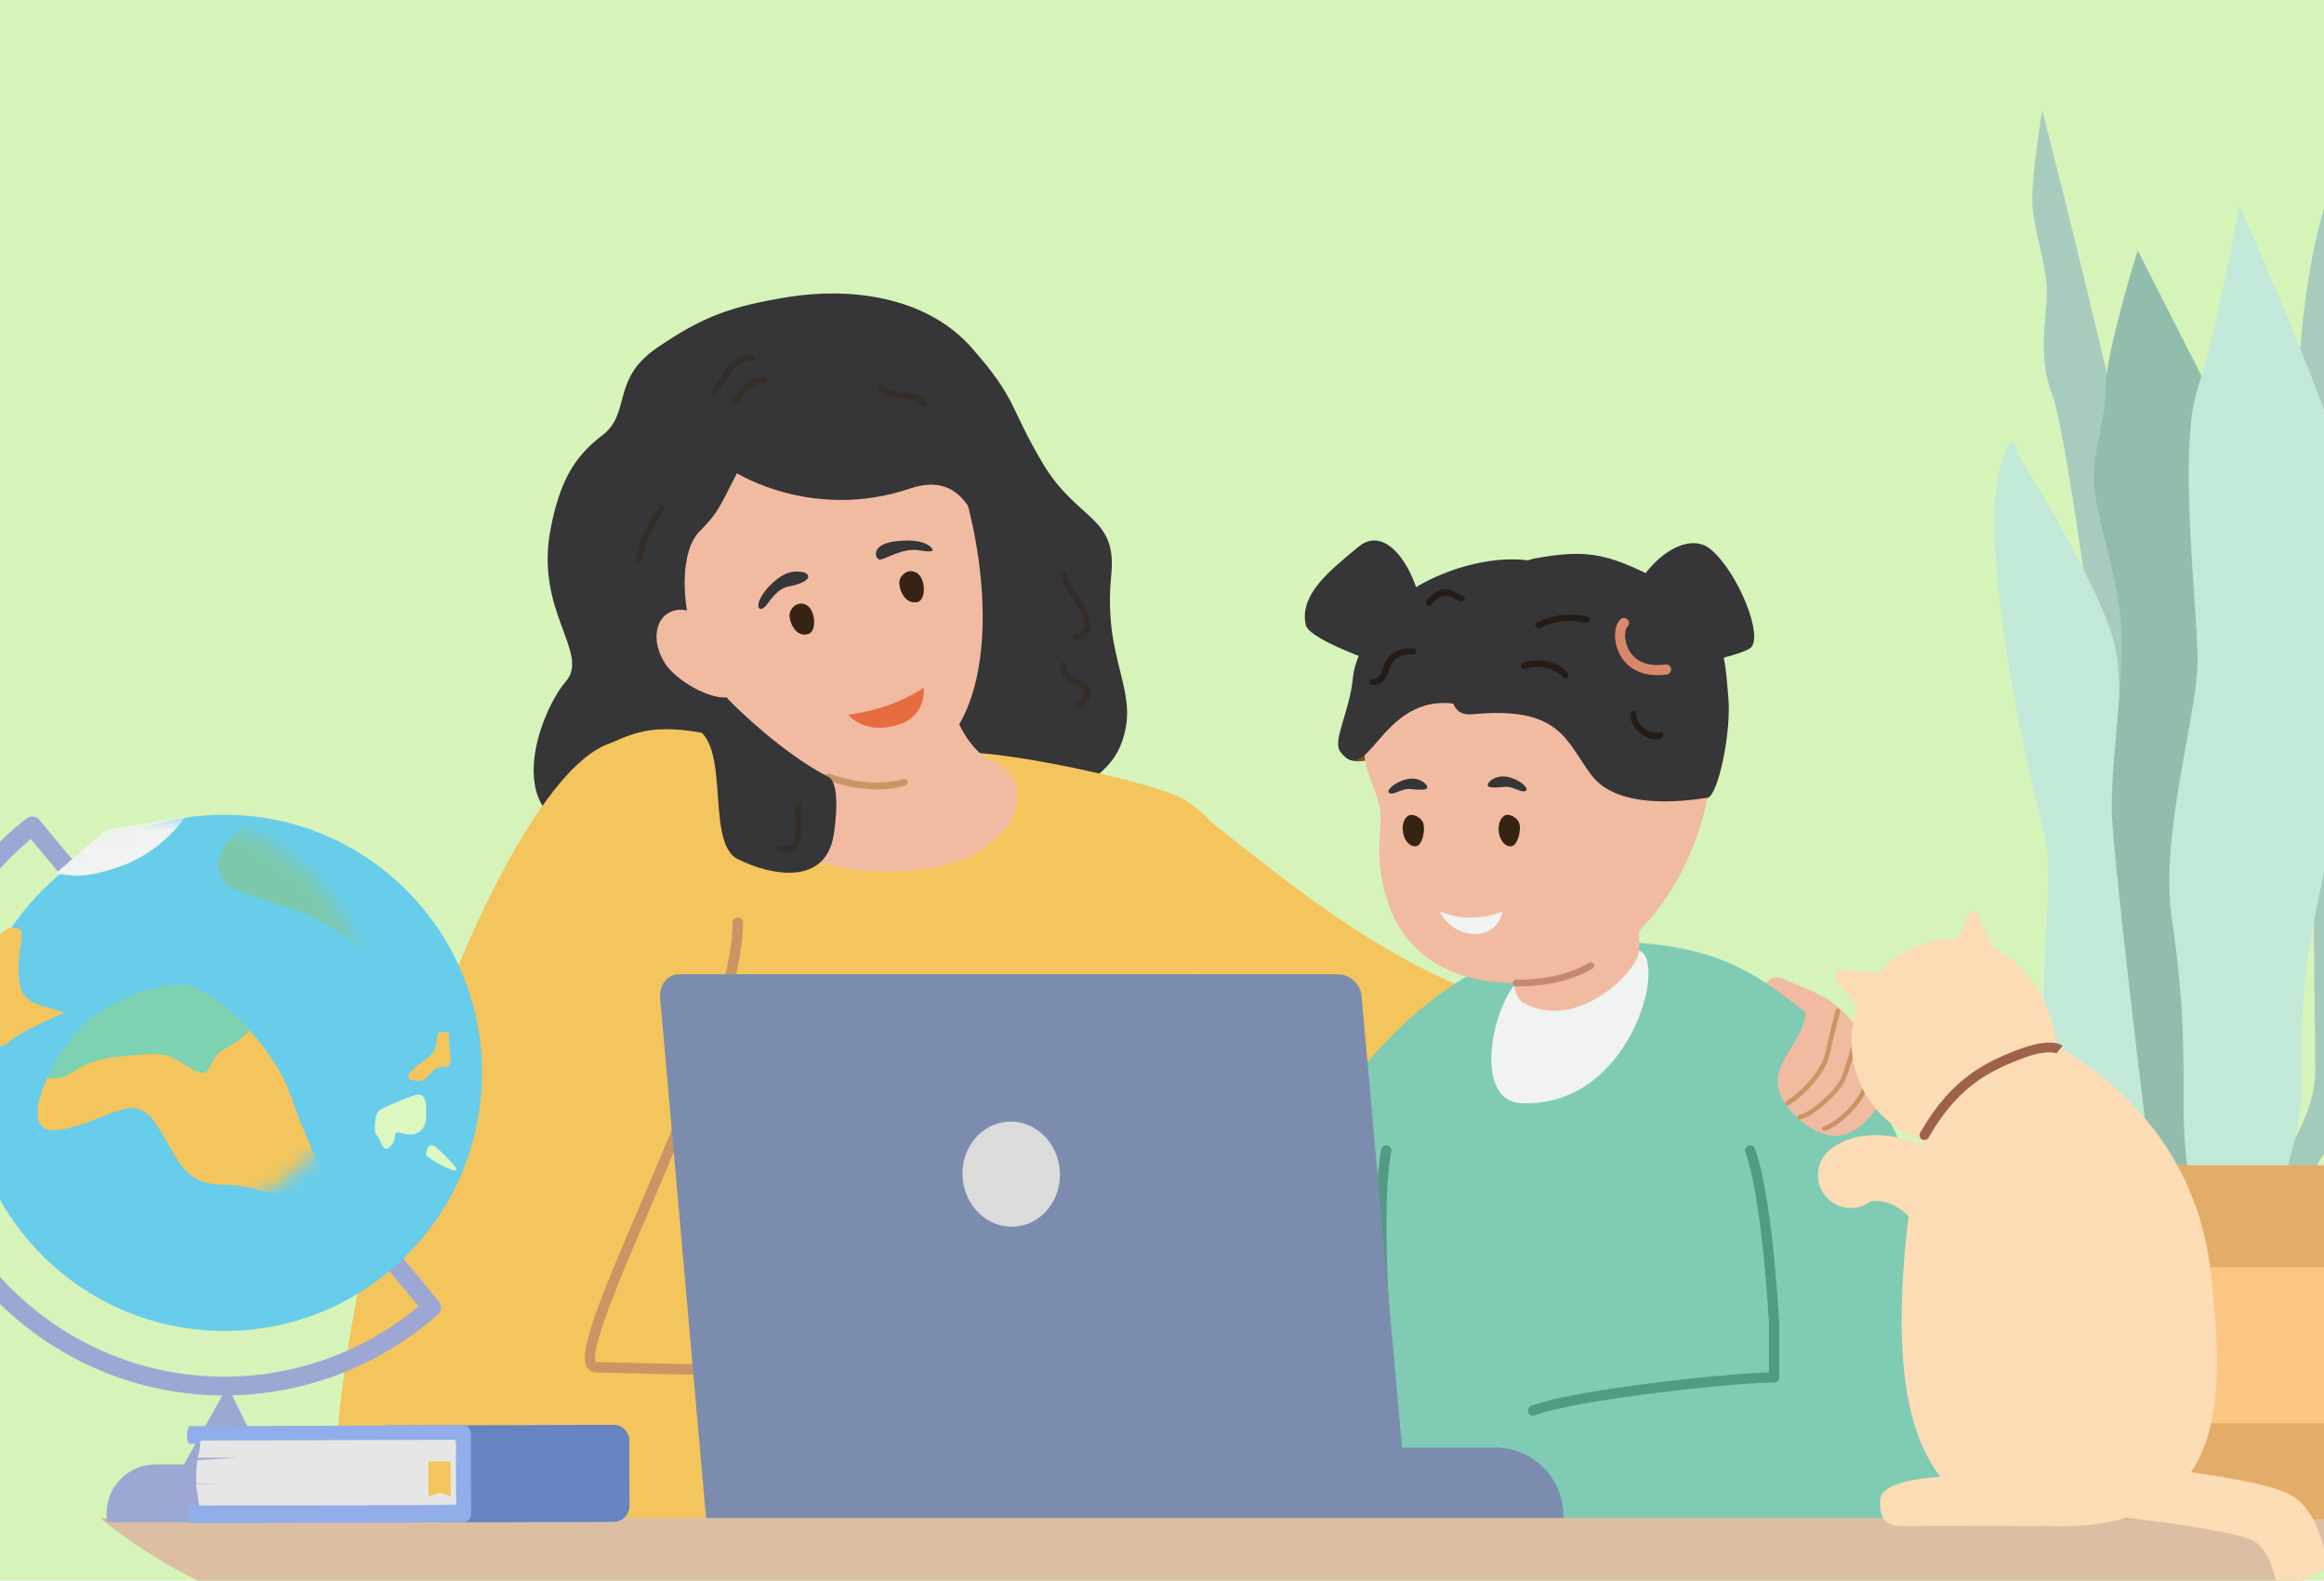 <svg width="147" height="100" fill="none" xmlns="http://www.w3.org/2000/svg"><g clip-path="url(#a)"><path fill="#D6F3BA" d="M0 0h147v100H0z"/><g clip-path="url(#b)"><path d="M112.825 61.938c-1.155-.567-2.015 1.27-.616 1.808 1.398.538 2.191.888 2.631.888.44 0 .843-1.145.467-1.522-.376-.377-1.684-.784-2.482-1.174Z" fill="#F1BBA2"/><path d="M57.996 46.955c1.959 0 2.474 2.522 4.919 3.335 3.031 1.009 6.97-.585 7.987-3.185 1.321-3.378-1.18-5.138-.61-10.752.375-3.72-2.152-3.39-4.316-7.012-2.165-3.624-1.585-4.017-4.521-7.347s-7.84-3.8-11.526-3.215c-3.686.586-5.522 1.262-8.407 3.25-2.885 1.987-1.58 4.116-3.435 5.52-1.855 1.401-2.682 3.03-3.242 5.817-1.078 5.349 2.546 7.935.918 9.783-1.628 1.849-4.932 10.132 3.616 9.631 3.02-.176 5.727.819 7.208-1.479 2.18-3.38 3.27-1.131 6.256-2.613 2.989-1.484 5.15-1.727 5.15-1.727l.003-.006Z" fill="#363537"/><path d="M36.09 48.785c7.197-5.87 7.88 0 25.148-1.148 2.13-.141 11.822 1.814 13.693 2.966 9.485 5.839 16.899 44.074 16.899 44.074l-54.923-.607-.817-45.285Z" fill="#F3C55C"/><path d="M49.858 46.115c-.125 2.423-2.327.131-2.327 3.202 0 2.666 2.979 6.927 11.41 5.576 5.36-.859 6.973-5.445 3.786-6.783-1.804-.757-2.655-3.797-2.655-3.797l-10.214 1.8v.002Z" fill="#F1BBA2"/><path d="M61.286 32.224c1.657 6.654 1.593 16.32-5.97 16.9-9.253.712-19.44-17.486-12.015-24.167 7.425-6.68 15.636-2.155 17.985 7.267Z" fill="#F1BBA2"/><path d="M46.615 29.934c-1.089 2.105-1.166 2.482-2.372 3.691-1.207 1.21-1.094 4.341-.518 6.128 2.746 8.518.395 4.405-.15 4.95-.544.546-2.799-5.017-3.108-5.327-.313-.313-2.76-9.233-2.76-10.169 0-.936 5.895-6.58 6.608-7.296.715-.717 7.152-2.054 8.98-2.054 1.828 0 5.482-.233 6.261 1.013.777 1.247 5.831 11.688 5.831 11.688s3.032 4.865.983 4.729c-2.624-.177-3.118-.706-3.79-2.244-.72-1.653-1.404-5.365-5.017-4.138-6.11 2.073-10.948-.965-10.948-.965v-.006Z" fill="#363537"/><path d="M21.532 98.376c-2.34-14.606 9.282-48.209 16.827-51.268 5.316-2.159 9.413-.46 10.4 5.437.987 5.898-8 33.686-8 33.686s26.359-7.259 28.694 0c2.332 7.259 1.166 12.402 1.166 12.402l-49.084-.257h-.003Z" fill="#F3C55C"/><path d="M45.903 86.972c-2.416 0-4.561-.054-6.184-.097-.782-.018-1.46-.037-2.012-.045a.663.663 0 0 1-.566-.305c-.603-.933.71-4.119 3.285-10.144 2.634-6.168 5.912-13.844 5.912-18.008a.328.328 0 1 1 .656 0c0 4.3-3.306 12.043-5.965 18.267-1.059 2.48-2.057 4.82-2.684 6.563-.897 2.496-.705 2.905-.651 2.966h.02c.556.008 1.237.024 2.021.046 3.603.09 9.045.23 14.644-.185a.329.329 0 1 1 .048.658c-2.939.217-5.89.281-8.524.281v.003Z" fill="#C99565"/><path d="M49.943 38.846c-.058.38.34 1.527 1.188 1.265.56-.173.467-1.607-.192-1.87-.537-.21-.937.226-.996.605ZM56.899 36.717c-.099.372.25 1.549 1.12 1.375.577-.113.559-1.54-.066-1.87-.51-.27-.955.123-1.054.495Z" fill="#372313"/><path d="M53.656 45.225c.462.535 1.57 1.163 3.272.586 1.703-.578 1.508-2.298 1.508-2.298-1.537.974-3.002 1.442-4.78 1.71v.002Z" fill="#E66C40"/><path d="M55.652 35.404c.342 0 1.422-.76 2.45-.594 1.028.166.99.024.745-.225-.249-.248-.945-.505-2.248-.337-1.58.206-1.243 1.156-.947 1.156ZM51.122 36.495c.019-.33-.686-.41-1.196-.276-.699.185-1.766 1.207-1.943 1.94-.093.382.177.57.569.032.464-.634.83-1.02 1.42-1.11.475-.075 1.136-.327 1.15-.584v-.002Z" fill="#363537"/><path d="M45.234 39.873c.833 1.177 1.98 3.49 1.127 4.098-.854.607-3.387-.72-4.22-1.897-.832-1.176-.816-2.623.038-3.23.854-.608 2.223-.148 3.055 1.03Z" fill="#F1BBA2"/><path d="M55.462 49.937a9.106 9.106 0 0 1-3.149-.594.216.216 0 0 1 .163-.398c.024.01 2.447.984 4.657.337a.216.216 0 0 1 .12.415 6.385 6.385 0 0 1-1.79.243v-.003Z" fill="#C99565"/><path d="M46.13 44.316c.606.607 3.411 3.359 6.264 4.83.827.428.408 3.273.336 3.698-.544 3.237-4.003 2.539-6.069 1.504-2.217-1.113-.141-8.206-3.28-8.42-3.557-.243-4.971 1.335-5.49 1.198-1.013-.27.804-1.848 3.278-2.594 1.983-.596 4.598-.45 4.961-.216Z" fill="#363537"/><path d="M47.635 22.443c-1.345-.222-2.002 1.401-2.632 2.292-.125.177.166.401.3.233.586-.733 1.123-2.282 2.278-2.14.216.027.27-.348.051-.385h.003ZM48.244 23.831c-.907.083-1.439.787-1.964 1.452-.152.193.114.466.272.273.45-.559.923-1.24 1.694-1.334.243-.03.254-.415 0-.39h-.002ZM41.738 32.028c-.773.931-1.3 2.119-1.515 3.312-.046.243.325.35.376.104.224-1.118.7-2.247 1.412-3.143.152-.19-.112-.463-.273-.273ZM50.706 50.938c.019-.255-.368-.25-.392 0-.048.54.056 1.083.029 1.626-.013.243-.043.527-.195.727-.195.257-.515.257-.809.236-.256-.02-.242.36 0 .393 1.8.224 1.292-1.9 1.367-2.982ZM68.718 38.621c-.221-.46-.51-.882-.78-1.313-.175-.283-.493-.682-.477-1.035.01-.246-.368-.246-.381 0-.02.297.146.594.288.842.221.394.478.768.707 1.156.208.347.443.73.51 1.14.07.424-.179.604-.56.708-.246.067-.142.43.103.38.39-.083.758-.303.85-.717.085-.393-.089-.81-.257-1.158l-.003-.003ZM68.739 43.337c-.222-.25-.502-.37-.796-.509-.355-.17-.536-.34-.485-.762.024-.211-.347-.265-.377-.05-.088.628.222.944.76 1.195.268.123.705.31.772.642.05.262-.382.473-.534.642-.168.187.094.454.278.278.203-.196.496-.359.614-.626.13-.297-.032-.586-.23-.808l-.002-.002ZM58.547 25.353c-.338-.364-.77-.495-1.254-.54-.544-.054-1.075-.025-1.452-.49-.162-.2-.44.083-.282.284.701.885 1.953.272 2.708 1.024.18.18.449-.094.278-.278h.002Z" fill="#352D27"/><path d="M73.148 49.964c2.992.407 12.485 11.538 24.5 14.122 12.014 2.584 16.405-.142 16.405-.142l5.129 8.329c-11.756 8.63-30.12 4.097-41.76-1.715l-4.274-20.594Z" fill="#F3C55C"/><path d="M120.792 97.189s7.259-22.956-7.955-34.205c-3.203-2.367-5.989-3.482-12.722-3.458-7.171.026-13.624 6.758-16.16 11.318-4.697 8.45-8.588 26.345-8.588 26.345h45.425Z" fill="#7FCBB4"/><path d="M112.213 97.17a.32.32 0 0 1-.32-.321V83.77c-.003-.061-.406-7.852-1.495-10.885a.32.32 0 0 1 .195-.412.319.319 0 0 1 .411.195c1.124 3.124 1.516 10.765 1.535 11.09v13.094a.32.32 0 0 1-.32.32l-.006-.002ZM88.548 95.086a.32.32 0 0 1-.318-.286c-.077-.671-1.9-16.518-.859-22.086a.322.322 0 1 1 .633.12c-1.025 5.472.848 21.73.867 21.894a.324.324 0 0 1-.283.358h-.04Z" fill="#539A85"/><path d="M95.9 62.19c-1.613 1.834-2.64 7.448.3 7.598 6.916.356 9.325-9.056 7.473-9.655-4.232-1.372-7.774 2.057-7.774 2.057Z" fill="#F1F2F2"/><path d="M95.604 57.496c0 .717-.42 5.29.755 5.943 3.438 1.91 7.318-2.086 7.318-3.303v-3.927l-8.07 1.29-.003-.003Z" fill="#F1BBA2"/><path d="M90.088 39.531c-.337-3.498-2.378-6.419-4.142-4.953-1.764 1.465-3.782 3.009-3.352 4.953.24 1.089 5.895 2.867 5.895 2.867l1.599-2.867Z" fill="#363537"/><path d="M86.607 42.944a.322.322 0 0 1-.203-.572c1.124-.907 1.67-1.876 1.67-2.959a.32.32 0 1 1 .641 0c0 1.273-.643 2.437-1.91 3.461a.318.318 0 0 1-.2.072l.002-.002Z" fill="#DE501D"/><path d="M87.616 47.843c-1.118.252-1.945.54-2.404.083-.46-.46 0-1.645 0-1.645l1.476-.237.928 1.8Z" fill="#82512B"/><path d="M108.28 49.034c-1.062 7.341-5.767 13.156-12.37 13.156-4.878 0-8.1-2.448-8.627-7.452-.123-1.163.112-2.779.023-3.46-.146-1.148-.99-2.42-.99-3.624 0-7.342 6.299-10.864 12.901-10.864 6.603 0 10.115 4.98 9.063 12.244Z" fill="#F1BBA2"/><path d="M94.103 49.694c-.027-.238.536-.716 1.307-.535.769.182 1.34.728 1.089.878-.25.15-.814-.316-1.305-.26-.491.054-1.07.086-1.089-.083h-.002ZM90.28 49.834c.027-.239-.536-.717-1.307-.535-.769.181-1.34.727-1.089.877.25.15.814-.316 1.305-.26.491.057 1.07.086 1.089-.082h.003ZM93.114 45.188c5.62-.551 5.938 1.72 7.545 3.845 1.609 2.127 5.548 1.718 7.358 1.431.616-.096 1.547-4.113 1.291-6.512-.189-1.779-.085-5.047-3.741-6.951-3.657-1.904-4.927-2.332-8.479-1.672-3.55.66-7.406 10.196-3.976 9.859h.002Z" fill="#363537"/><path d="M102.672 39.753c.336-3.498 3.755-6.475 5.522-5.01 1.766 1.466 3.418 5.63 2.503 6.267-.916.636-6.427 1.61-6.427 1.61l-1.598-2.867Z" fill="#363537"/><path d="M104.822 42.713c-1.556 0-2.196-.954-2.41-1.404-.374-.783-.333-1.74.091-2.134a.32.32 0 1 1 .435.473c-.15.14-.243.768.051 1.383.224.47.83 1.225 2.369.998a.324.324 0 0 1 .094.639 4.539 4.539 0 0 1-.633.048l.003-.003Z" fill="#D9886B"/><path d="M84.785 47.568c1.877 2.442 2.61-4.202 7.825-2.931 2.037.494.438-3.004 2.378-4.36 1.938-1.356 5.028-4.389 1.665-4.827-3.362-.44-7.915 1.508-9.18 3.589-.563.925-1.727 2.16-1.895 3.83-.224 2.252-1.332 3.995-.79 4.699h-.002Z" fill="#363537"/><path d="M91.066 57.66s.585 1.347 2.143 1.43c1.559.083 1.84-1.417 1.84-1.417-1.373.468-2.56.564-3.983-.014Z" fill="#F1F2F2"/><path d="M95.239 51.56c-.272.103-.547.541-.416 1.188.13.645.614.928.915.733.302-.195.518-1.099.328-1.476s-.654-.508-.83-.441l.003-.003ZM89.139 51.572c-.267.112-.526.561-.368 1.203.157.64.648.902.944.696.296-.209.473-1.118.27-1.487-.203-.37-.675-.482-.846-.41v-.002Z" fill="#372313"/><path d="M99.163 42.572c-.665-.77-1.909-.977-2.832-.618-.224.088-.13.45.102.366a2.375 2.375 0 0 1 2.452.53c.182.18.443-.088.278-.278ZM100.437 39.018c-1.134-.273-2.18-.14-3.221.377-.224.112-.027.446.197.337.961-.468 1.882-.54 2.923-.34.243.048.349-.316.104-.374h-.003ZM104.979 46.319c-.667.22-1.5-.487-1.473-1.172.011-.246-.363-.243-.379 0-.058.91 1.062 1.9 1.956 1.549.227-.091.139-.457-.104-.377ZM89.386 41.02c-.648-.06-1.3.156-1.679.712-.141.206-.21.441-.285.677-.11.345-.227.502-.606.537-.246.024-.254.385 0 .39.56.009.835-.32.995-.82.094-.294.182-.56.42-.776.314-.289.744-.366 1.158-.342.245.013.237-.356 0-.377h-.003ZM92.507 37.659c-.43-.11-.718-.425-1.193-.367-.442.057-.795.367-1.067.701-.155.19.101.465.275.276.261-.281.584-.618 1.006-.578.312.03.568.278.878.34.24.048.344-.31.101-.372Z" fill="#251C16"/><path d="M95.901 62.404a.214.214 0 0 1 0-.428c1.868 0 3.424-.361 4.62-1.073a.213.213 0 0 1 .293.075.214.214 0 0 1-.075.294c-1.262.752-2.89 1.132-4.838 1.132Z" fill="#C48976"/><path d="M97.113 97.26c0-3.436 4.791-10.122 13.584-10.122 8.794 0 13.299.615 13.299.615v9.38l-26.883.128Z" fill="#7FCBB4"/><path d="M96.965 89.561a.323.323 0 0 1-.115-.623c2.736-1.049 13.045-2.145 15.367-2.116a.32.32 0 0 1 .318.327.321.321 0 0 1-.321.318h-.005c-2.223-.032-12.514 1.07-15.127 2.073a.347.347 0 0 1-.114.021h-.003Z" fill="#539A85"/><path d="M54.245 91.577h40.343c2.373 0 4.3 1.931 4.3 4.31v.668H54.242v-4.98l.003.002Z" fill="#7C8CAF"/><path d="M89.13 96.557H44.706l-2.92-33.087c-.168-.954.249-1.834 1.204-1.834h41.614c.742 0 1.38.54 1.51 1.283l3.016 33.638Z" fill="#7C8CAF"/><path d="M67.038 74.08c.118 1.835-1.163 3.41-2.86 3.52-1.698.11-3.171-1.286-3.291-3.121-.12-1.835 1.163-3.41 2.86-3.52 1.698-.11 3.171 1.287 3.291 3.121Z" fill="#DBDBDB"/><path d="M164.045 96.036H-7.391v7.036h171.436v-7.036Z" fill="#DCBFA3"/><path d="M145.228 31.031c0-3.12-.336-16.702 4.124-23.113 0 0 1.008 5.397 1.008 9.575 0 4.177-3.114 20.455-3.114 20.455l-2.02-6.917h.002ZM129.178 6.99s8.5 32.982 8.5 39.561c0 6.58-3.915 4.05-3.915 4.05s-2.904-22.902-3.915-25.518c-1.009-2.616-.379-4.809-.379-6.622 0-1.813-.926-4.132-.926-5.863 0-1.73.632-5.608.632-5.608h.003Z" fill="#A7CBBD"/><path d="M141.024 79.464c.758-3.244 5.428-7.475 5.428-11.709 0-4.233-.505-20.455.883-23.699 1.388-3.244 2.525-8.604 2.525-11.709 0-3.105 3.787-6.347 3.787-8.604v-3.808s1.767 2.399 1.767 6.207c0 3.809-1.388 8.746-2.525 10.016-1.137 1.27-1.895 2.822-1.895 5.502 0 2.68-.632 15.94-.632 19.468 0 3.528-.254 4.23-1.137 7.617-.884 3.386-7.577 11.425-7.577 11.425l-.632-.706h.008Z" fill="#A4CABB"/><path d="M133.825 79.464c-1.766-3.95-4.544-12.412-4.544-16.504 0-4.092.632-8.04 0-10.297-.633-2.257-4.182-17.331-2.8-22.875.862-3.456 1.158-1.022 1.158-1.022s5.557 8.804 6.186 12.33c.63 3.524-.194 10.157.633 12.12.825 1.963 2.274 6.641 2.274 9.746v16.082l-2.904.423-.003-.003Z" fill="#C2E8D8"/><path d="m141.023 27.268-5.807-11.426s-2.021 6.489-2.021 8.604c0 2.116-.757 3.809-.757 5.924 0 2.116 1.766 6.489 1.766 10.158 0 3.67-.632 7.476-.632 10.58 0 3.106 3.157 28.356 3.157 28.356h2.274l2.02-52.193v-.003Z" fill="#92BCAB"/><path d="M139.004 79.465c0-2.822-.883-5.08-.883-9.31 0-4.232 0-6.912-.758-12.132-.758-5.221 1.641-12.838 1.641-16.224 0-3.386-1.262-13.402 0-17.21 1.262-3.81 2.65-11.568 2.65-11.568s6.565 14.67 6.565 17.21V47.16c0 3.244-1.387 8.465-2.02 11.99-.632 3.527-.632 6.207-.632 9.874 0 3.667-2.851 10.439-2.851 10.439h-3.715l.003.002Z" fill="#C2E8D8"/><path d="M148.962 96.11h-18.265l-2.407-20.449a1.74 1.74 0 0 1 1.726-1.944h19.528c1.038 0 1.844.904 1.726 1.936l-2.305 20.458h-.003Z" fill="#E3AC69"/><path d="M150.272 90.037h-21.019l-.71-9.87h22.396l-.667 9.87Z" fill="#FCC583"/><path d="M14.199 88.28c-11.228 0-20.363-9.155-20.363-20.407 0-6.325 2.856-12.19 7.838-16.09a.59.59 0 0 1 .82.088l25.264 30.455a.593.593 0 0 1-.063.824 20.31 20.31 0 0 1-13.5 5.127l.004.003ZM1.957 53.083c-4.414 3.667-6.933 9.026-6.933 14.793 0 10.596 8.601 19.216 19.175 19.216 4.5 0 8.836-1.578 12.276-4.453L1.957 53.083Z" fill="#9CA8D3"/><path d="M14.195 84.201c8.998 0 16.293-7.31 16.293-16.328s-7.295-16.328-16.293-16.328-16.293 7.31-16.293 16.328 7.295 16.328 16.293 16.328Z" fill="#68CCEB"/><mask id="c" style="mask-type:luminance" maskUnits="userSpaceOnUse" x="-3" y="51" width="27" height="27"><path d="M10.629 77.053c7.029 0 12.726-5.71 12.726-12.754S17.659 51.545 10.63 51.545c-7.029 0-12.727 5.71-12.727 12.754S3.6 77.053 10.63 77.053Z" fill="#fff"/></mask><g mask="url(#c)"><path d="M6.223 64.064C3.7 65.771.523 71.952 3.7 71.484c3.176-.468 4.673-2.621 6.167-.375 1.495 2.247 1.655 3.84 4.332 3.84 2.677 0 6.151 2.007 6.696 1.464.541-.543-1.402-3.803-2.429-6.895-1.027-3.09-4.112-6.181-6.167-7.023-2.055-.843-6.075 1.57-6.075 1.57h-.002Z" fill="#F3C55C"/><path d="M15.785 65.185c-1.161-1.276-2.456-2.268-3.491-2.69-2.055-.843-6.074 1.57-6.074 1.57-1.161.786-2.46 2.519-3.216 4.115 1.524.327 1.628-1.05 4.363-1.318 3.176-.313 2.99-.316 4.61.685 1.62 1 1.013-.56 2.22-1.185.771-.399 1.302-.824 1.588-1.177Z" fill="#7DD2B1"/><path d="M4.07 64.065c-1.774-.634-2.895-.447-2.895-2.603 0-2.155.68-2.768-.454-2.768-1.134 0-3.659 4.913-3.659 6.368s2.89 1.48 3.505.864c.613-.615 3.504-1.861 3.504-1.861Z" fill="#F3C55C"/><path d="M19.673 50.962c-4.766 0-7.755 4.226-4.486 5.443 3.27 1.216 3.832 1.016 5.794 2.289 1.961 1.27 3.83 2.862 4.3 1.645.466-1.217 2.428-1.498 2.428-2.528s-7.288-6.846-8.036-6.846v-.003Z" fill="#7CC8AA"/><path d="M3.492 55.284c.969 0 1.401.465 4.113-.47 2.708-.937 4.158-3.197 4.158-3.197l-5.092.902-3.176 2.765h-.003Z" fill="#F1F2F2"/></g><path d="M23.734 71.711c.467.468.443 1.335.982.797.537-.538-.093-1.054.796-.797.888.257 1.449-.28 1.449-1.078 0-.797.048-1.64-.84-1.31-.89.329-1.45.561-2.01.842-.56.28-.374 1.546-.374 1.546h-.003ZM26.953 73.115c0-.562.272-.915.747-.439.475.476 1.73 1.608.89 1.327-.842-.28-1.634-.89-1.634-.89l-.003.002Z" fill="#DCF8C1"/><path d="M25.785 68.2c0-.469.988-.972 1.516-1.499.526-.526.123-1.404.611-1.404.489 0 .489-.141.489.562 0 .703.373 1.64-.28 1.64-.654 0-.748.28-1.167.703-.422.422-1.169 0-1.169 0v-.003Z" fill="#F3C55C"/><path d="m14.393 87.686 2.952 5.994h-6.282l3.33-5.994Z" fill="#9CA8D3"/><path d="M9.822 92.647h8.761a3.077 3.077 0 0 1 3.072 3.079v.578H6.75v-.578a3.077 3.077 0 0 1 3.072-3.079Z" fill="#9CA8D3"/><path d="M114.221 64.085c-.224 2.367-3.397 3.756-.686 6.473.761.762 1.901 1.428 2.813 1.278 1.642-.27 2.965-2.252 2.861-3.265-.299-2.878-3.891-5.98-4.283-5.587-.392.393-.627.302-.705 1.101Z" fill="#F1BBA2"/><path d="M113.065 69.935a.148.148 0 0 1-.125-.07.144.144 0 0 1 .048-.2c.998-.616 2.218-1.945 2.455-3.015.235-1.064.662-2.722.667-2.738a.148.148 0 0 1 .179-.105.145.145 0 0 1 .104.18 102.51 102.51 0 0 0-.664 2.73c-.256 1.164-1.516 2.541-2.589 3.202a.136.136 0 0 1-.077.021l.002-.005ZM113.838 70.823a.147.147 0 0 1-.144-.118.147.147 0 0 1 .115-.171c.737-.145 2.324-1.592 2.615-2.274.31-.725.953-2.912.953-3.169 0-.08.067-.147.147-.147.08 0 .147.067.147.147 0 .345-.692 2.621-.974 3.284-.299.701-1.933 2.271-2.829 2.445l-.027.003h-.003ZM115.389 71.55a.147.147 0 0 1-.048-.286c.961-.337 2.071-1.546 2.351-2.198.289-.67.785-2.255.788-2.271a.146.146 0 1 1 .28.088c-.021.067-.507 1.616-.798 2.298-.296.692-1.455 1.987-2.525 2.361a.152.152 0 0 1-.048.008Z" fill="#C99565"/><path d="m38.82 96.277-14.39.043-.018-6.138 14.39-.043a1.002 1.002 0 0 1 1.003 1l.012 4.13a1.002 1.002 0 0 1-.998 1.005v.003Z" fill="#6683C2"/><path d="m28.884 94.597-.008-2.753c0-.307-.216-.559-.483-.559l-16.42.051a.047.047 0 0 1-.04-.026c-.147-.321-.142-.677 0-1.06.007-.018.02-.029.04-.029l17.328-.053c.264 0 .48.248.483.558l.016 5.02c0 .308-.214.56-.48.562l-17.236.054c-.08 0-.152-.056-.178-.145a1.437 1.437 0 0 1 .002-.86c.027-.09.099-.148.18-.148l16.316-.048c.264 0 .48-.252.48-.562v-.002Z" fill="#92AEEA"/><path d="m15.109 92.22-2.616.007c.048-.136.112-.136.187-1.091l16.09-.048c.059 0 .077.251.08.318l.01 3.774c0 .067-16.263.059-16.263.059-.128-.91-.16-.952-.202-1.346l1.566-.04-1.53.006c-.042 0-.023-.992.04-1.487l2.638-.156v.003Z" fill="#E6E6E6"/><path d="m28.501 92.45.006 1.794.002.401-.704-.198-.702.203v-.4l-.005-1.795 1.403-.006Z" fill="#F3C55C"/><path d="M130.021 66.95c-.462 3.566-3.889 5.973-7.43 5.411-3.542-.562-5.959-3.897-5.396-7.446.56-3.549 3.888-5.972 7.43-5.408 3.541.565 5.74 4.785 5.398 7.446l-.002-.002Z" fill="#FCDCB5"/><path d="M139.869 80.716c.854 8.003 1.041 15.847-9.652 15.847-8.154 0-10.329-6.026-9.88-15.242.44-9.048 3.08-18.438 8.006-16.082 5.46 2.61 10.662 7.403 11.526 15.477Z" fill="#FCDCB5"/><path d="M121.724 72.12a.308.308 0 0 1-.265-.46c1.93-3.359 3.956-4.373 6.035-5.194 2.148-.847 2.847-.398 2.967-.3l-.392.474s.005.006.016.011c-.005-.003-.555-.329-2.365.385-1.972.778-3.896 1.741-5.727 4.93a.307.307 0 0 1-.267.154h-.002Z" fill="#9E614B"/><path d="M146.176 112.64h-.075a1.67 1.67 0 0 1-1.593-1.741c0-.03.131-3.111-.024-6.403-.267-5.657-1.249-6.646-2.004-7.042-1.121-.54-5.701-1.257-10.083-1.637a1.669 1.669 0 0 1-1.516-1.808c.08-.92.889-1.6 1.805-1.52 2.329.204 10.087.95 12.166 2.066 1.095.585 1.828 1.874 2.309 4.057.307 1.388.52 3.185.635 5.341.192 3.594.048 6.951.043 7.093a1.669 1.669 0 0 1-1.666 1.596l.003-.002ZM118.297 64.787l-2.148-2.774a.428.428 0 0 1 .379-.687l3.44.348-1.671 3.113ZM126.292 60.393l-1.231-2.605a.252.252 0 0 0-.475 0l-1.086 2.34 2.792.262v.003ZM123.247 81.348a2.086 2.086 0 0 1-1.815-2.153c.064-1.54-.691-2.354-1.337-2.766-.814-.519-1.591-.503-1.793-.409a2.082 2.082 0 0 1-2.53-3.306c1.491-1.155 3.899-1.206 5.991-.123 2.519 1.303 3.95 3.838 3.827 6.78a2.079 2.079 0 0 1-2.164 1.993c-.062 0-.12-.008-.179-.016ZM126.507 93.412c-.438 0-7.563-.425-7.585 1.52-.024 1.944.913 1.596 3.523 1.596 2.61 0 6.717.024 6.717.024l-2.655-3.14Z" fill="#FCDCB5"/></g></g><defs><clipPath id="a"><path fill="#fff" d="M0 0h147v100H0z"/></clipPath><clipPath id="b"><rect x="-7" y="-19" width="171" height="122" rx="32" fill="#fff"/></clipPath></defs></svg>